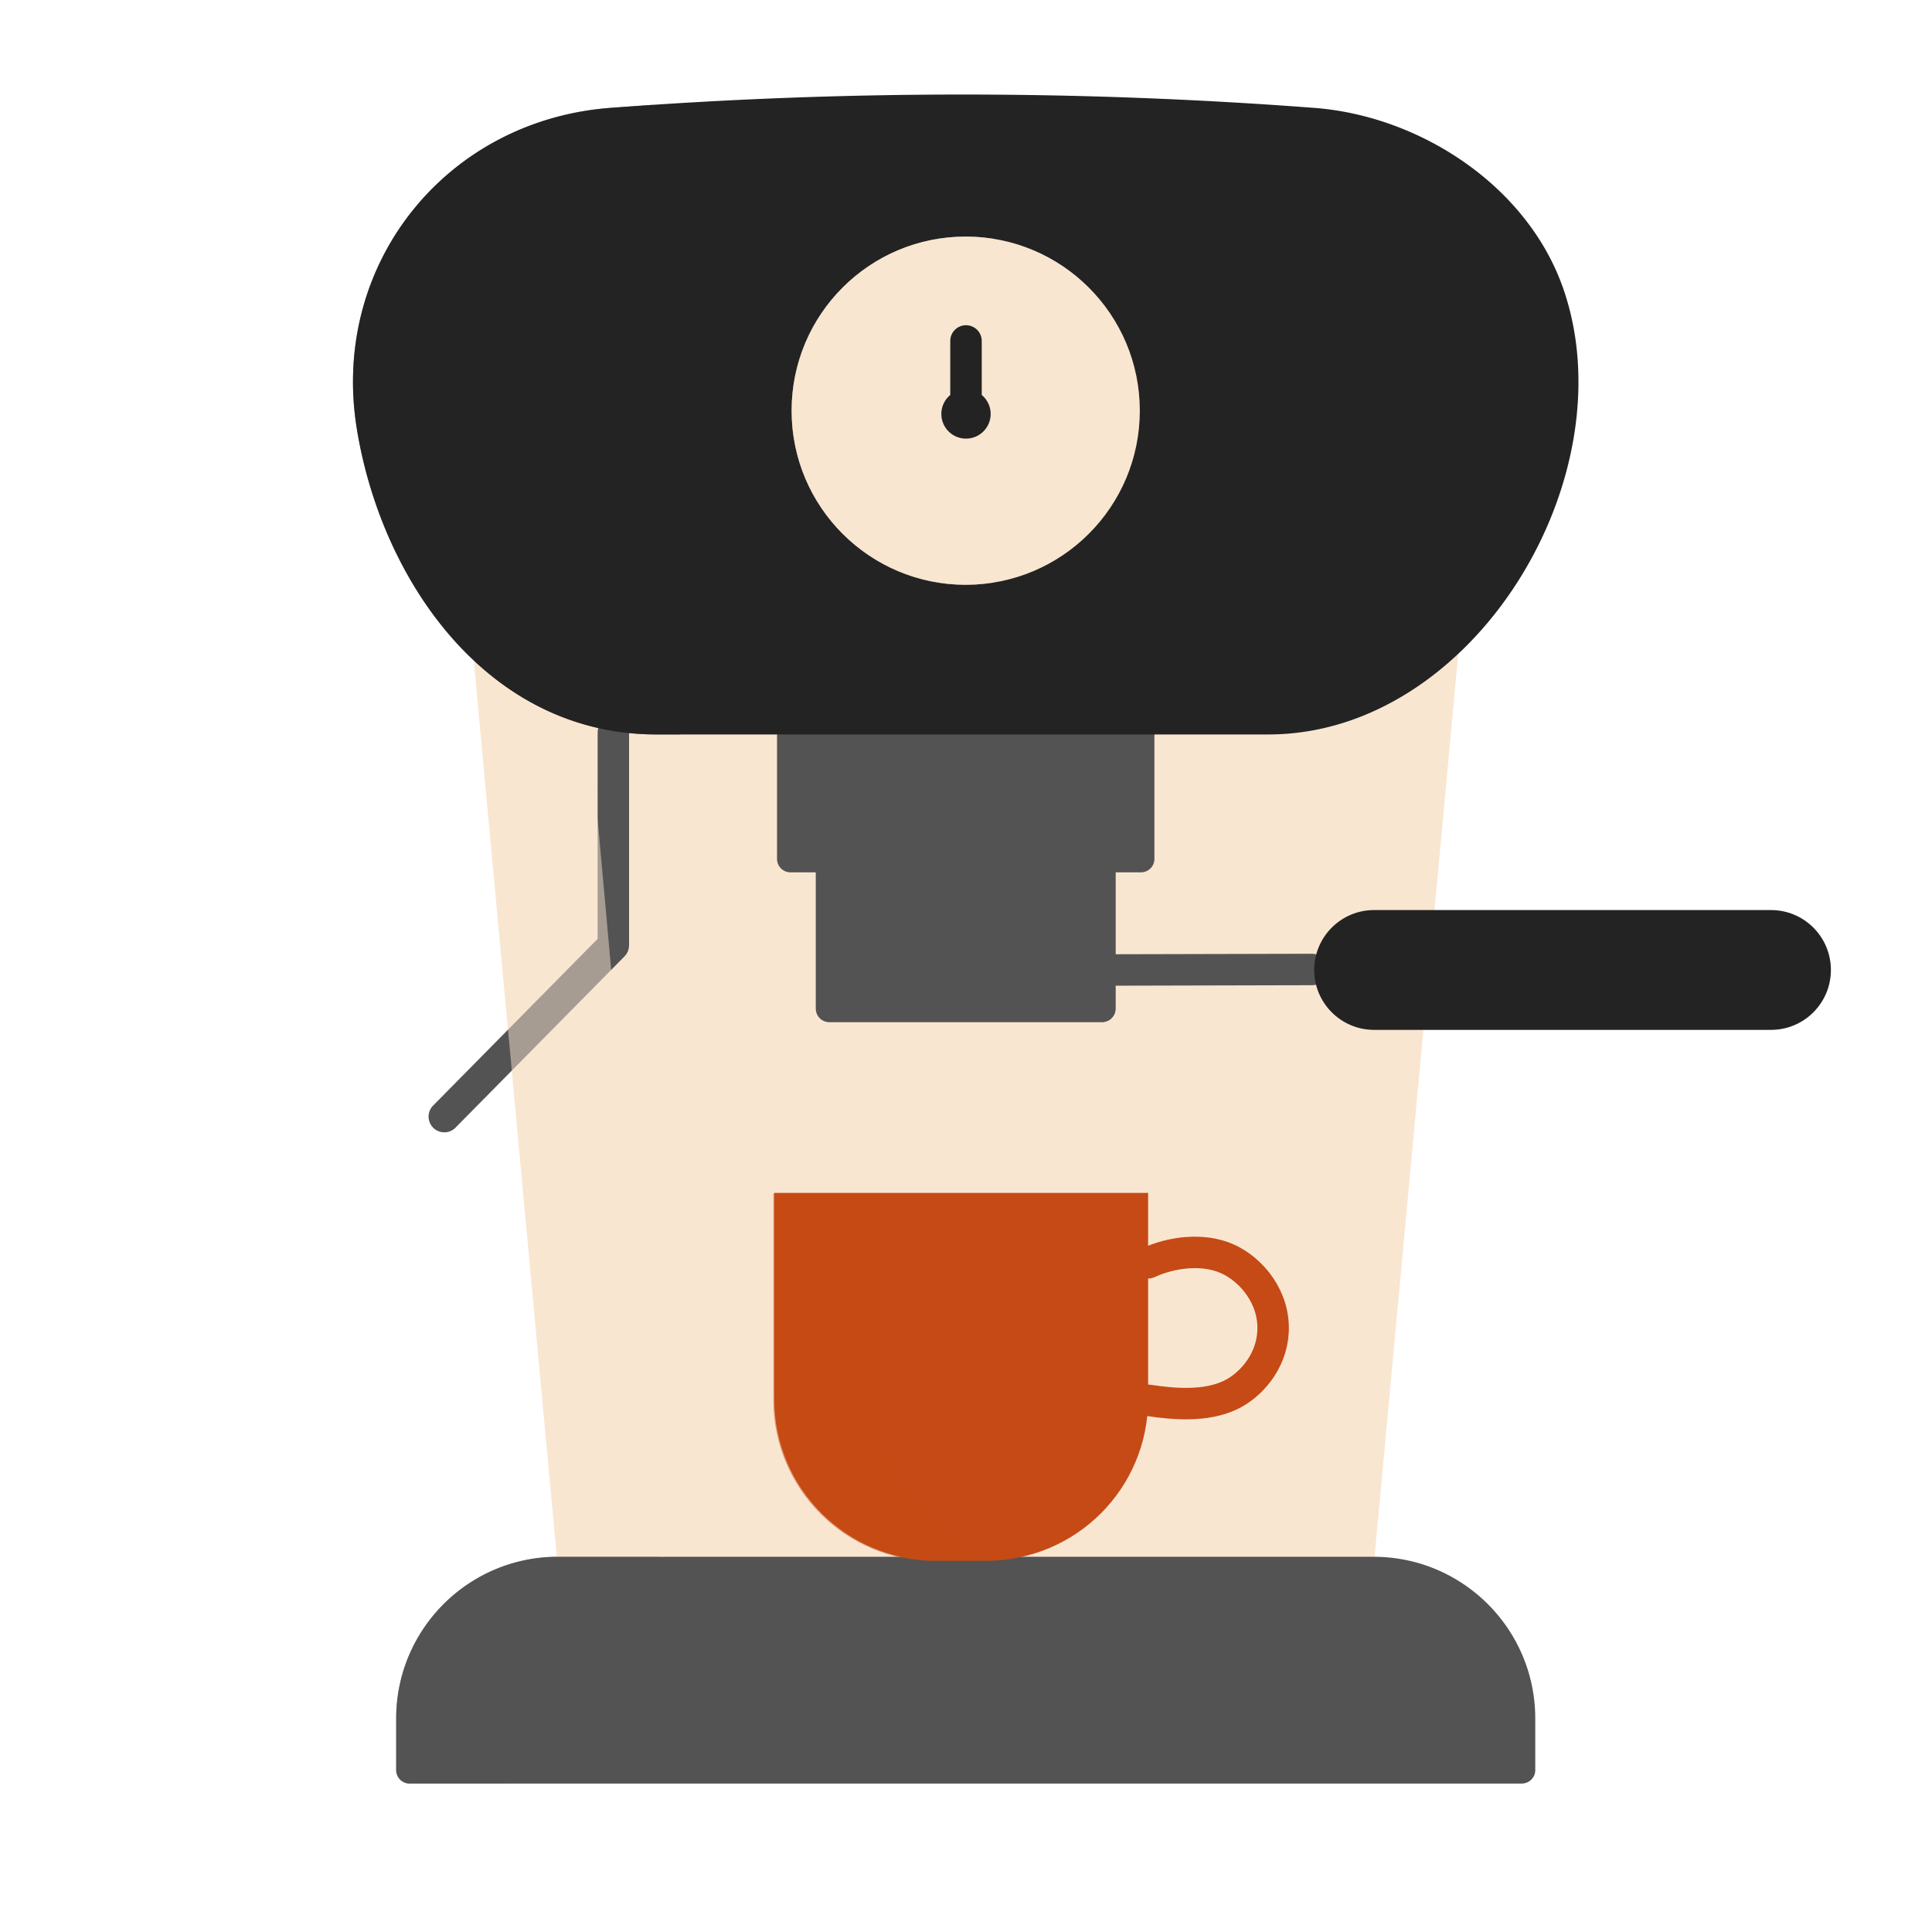 <svg xmlns="http://www.w3.org/2000/svg" width="430" height="430" style="width:100%;height:100%;transform:translate3d(0,0,0);content-visibility:visible" viewBox="0 0 430 430"><defs><clipPath id="a"><path d="M0 0h430v430H0z"/></clipPath><clipPath id="b"><path d="M0 0h430v430H0z"/></clipPath></defs><g clip-path="url(#a)"><g clip-path="url(#b)" style="display:block"><path fill="#F9E6D1" d="M109.55-100.49v.01l-5.21 56.18-2.47 26.67-10.94 118.12h-.24l-85.96 39H-6.71l-84.12-39h-.24l-10.45-112.77-8.03-86.7" class="tertiary" style="display:block" transform="translate(215.01 246)"/><path fill="#535353" d="M-90.761-25.236H90.761c19.882 0 36 16.118 36 36v11.472a3 3 0 0 1-3 3h-247.522a3 3 0 0 1-3-3V10.764c0-19.882 16.118-36 36-36" class="primary" style="display:block" transform="translate(214.938 371.723)"/><path fill="#535353" d="M30.358 16.667h-60.716a3 3 0 0 1-3-3v-32.834h66.716v32.834a3 3 0 0 1-3 3" class="primary" style="display:block" transform="translate(214.938 210.821)"/><g opacity=".5" style="mix-blend-mode:multiply;display:block"><path fill="#535353" d="M30.358 16.667h-60.716a3 3 0 0 1-3-3v-32.834h66.716v32.834a3 3 0 0 1-3 3" class="primary" opacity="1" style="mix-blend-mode:multiply" transform="translate(214.938 210.821)"/></g><path fill="#535353" d="M39 15.344h-78a3 3 0 0 1-3-3v-30.188h84v30.188a3 3 0 0 1-3 3" class="primary" style="display:block" transform="translate(214.938 178.81)"/><path fill="#535353" d="M21.895 6.241c.059-.109.124-.216.172-.332.044-.108.07-.22.103-.332.032-.107.071-.211.093-.322.03-.153.038-.307.047-.462.004-.071.021-.138.021-.21V-42.75a3.5 3.5 0 1 0-7 0V3.147l-36.653 37.145a3.5 3.5 0 0 0 4.982 4.916l37.646-38.15.016-.017c.042-.043.071-.093.111-.137.112-.125.222-.251.315-.391.058-.087.098-.181.147-.272" class="primary" style="display:block" transform="translate(117.68 205.811)"/><g opacity=".5" style="mix-blend-mode:multiply;display:block"><path fill="#F9E6D1" d="m3.164-99.819-24.347.168 8.03 86.7 10.45 112.77h23.886L10.733-15.935z" class="tertiary" opacity="1" style="mix-blend-mode:multiply" transform="translate(126.643 246.671)"/></g><g opacity=".5" style="mix-blend-mode:multiply;display:block"><path fill="#535353" d="M30.443-25.236H5.557c-19.882 0-36 16.118-36 36v11.472a3 3 0 0 0 3 3h21.886V10.764c0-19.882 16.118-36 36-36" class="primary" opacity="1" style="mix-blend-mode:multiply" transform="translate(118.62 371.723)"/></g><path fill="#232323" d="M67.342 71.212H-68.872c-37.488 0-61.165-34.146-66.657-68.082-5.904-36.488 19.785-68.591 56.435-71.373a1035 1035 0 0 1 156.658 0c23.681 1.798 47.587 17.466 55.479 40.367 14.433 41.886-19.972 99.088-65.701 99.088" class="quaternary" style="display:block" transform="translate(214.938 92.253)"/><g opacity=".5" style="mix-blend-mode:multiply;display:block"><path fill="#232323" d="M-12.427 1.843c-5.138-33.162 13.654-62.846 42.769-71.911q-4.784.318-9.564.68c-36.65 2.782-62.34 34.886-56.436 71.374C-30.166 35.922-6.488 70.068 31 70.068h5.503C9.296 60.928-7.86 31.32-12.427 1.843" class="quaternary" opacity="1" style="mix-blend-mode:multiply" transform="translate(115.066 93.397)"/></g><path fill="#F9E6D1" d="M-38.75 0c0 21.401 17.349 38.75 38.75 38.75S38.75 21.401 38.75 0 21.401-38.75 0-38.75-38.75-21.401-38.75 0" class="tertiary" style="display:block" transform="translate(214.938 91.404)"/><g opacity=".5" style="mix-blend-mode:multiply;display:block"><path fill="#F9E6D1" d="M-9.866 0c0-19.241 14.027-35.198 32.411-38.225a39 39 0 0 0-6.34-.525c-21.401 0-38.75 17.349-38.75 38.75s17.349 38.75 38.75 38.75c2.16 0 4.276-.185 6.34-.525C4.161 35.199-9.866 19.241-9.866 0" class="tertiary" opacity="1" style="mix-blend-mode:multiply" transform="translate(198.732 91.404)"/></g><g fill="none" stroke="#ED8F66" stroke-dasharray="104 40" stroke-dashoffset="-39" stroke-linecap="round" stroke-linejoin="round" stroke-width="7" style="display:block"><path d="M215.125 229v36.375" class="quinary"/><path d="M.125 14v36.375" class="quinary" style="mix-blend-mode:multiply" transform="translate(215 215)"/></g><g style="display:block"><path fill="#232323" d="M216.988 92.135a1.987 1.987 0 1 0-3.974 0 1.987 1.987 0 0 0 3.974 0" class="quaternary"/><path fill="none" stroke="#232323" stroke-linecap="round" stroke-linejoin="round" stroke-width="7" d="M216.988 92.135a1.987 1.987 0 1 0-3.974 0 1.987 1.987 0 0 0 3.974 0m-1.988.116V75.884" class="quaternary"/></g><g style="display:block"><path fill="#C64A15" d="M219.656 347.333h-11.443c-19.815 0-35.879-16.064-35.879-35.879V265.5h83.201v45.954c0 19.815-16.064 35.879-35.879 35.879" class="secondary"/><path fill="#C64A15" fill-opacity=".5" d="M-3.63 5.037v-45.954h-22.887V5.037c0 19.815 16.064 35.88 35.879 35.88h11.443c1.945 0 3.851-.164 5.712-.462C9.427 37.71-3.63 22.901-3.63 5.037" class="secondary" style="mix-blend-mode:multiply" transform="translate(198.633 306.527)"/><path fill="none" stroke="#C64A15" stroke-linecap="round" stroke-linejoin="round" stroke-width="7" d="M255.531 281.06c5.248-2.422 12.252-3.298 17.636-.893 5.442 2.43 10.618 8.71 10.166 16.333-.399 6.732-5.03 11.872-9.5 14-5.447 2.593-12.491 2.051-18.302 1.16" class="secondary"/></g><g style="display:block"><path fill="#C64A15" d="m555.288 350.272-9.704-6.064c-16.804-10.5-21.915-32.636-11.414-49.44l24.351-38.971 70.559 44.09-24.352 38.971c-10.5 16.804-32.636 21.914-49.44 11.414" class="secondary"/><path fill="#C64A15" fill-opacity=".5" d="M-3.63 5.037v-45.954h-22.887V5.037c0 19.815 16.064 35.88 35.879 35.88h11.443c1.945 0 3.851-.164 5.712-.462C9.427 37.71-3.63 22.901-3.63 5.037" class="secondary" style="mix-blend-mode:multiply" transform="rotate(32 -251.463 1127.14)"/><path fill="none" stroke="#C64A15" stroke-linecap="round" stroke-linejoin="round" stroke-width="7" d="M620.831 313.08c5.734.727 12.138 3.696 15.43 8.589 3.327 4.944 4.388 13.013-.035 19.238-3.905 5.498-10.556 7.402-15.475 6.838-5.993-.687-11.68-4.88-16.136-8.714" class="secondary"/></g><g style="display:block"><path fill="none" stroke="#535353" stroke-linecap="round" stroke-linejoin="round" stroke-width="7" d="m248.358 215.882 43.642-.106" class="primary"/><path fill="#232323" d="M305.833 229.215h88.333c7.364 0 13.333-5.969 13.333-13.333s-5.969-13.334-13.333-13.334h-88.333c-7.364 0-13.333 5.97-13.333 13.334s5.969 13.333 13.333 13.333" class="quaternary"/></g></g></g></svg>